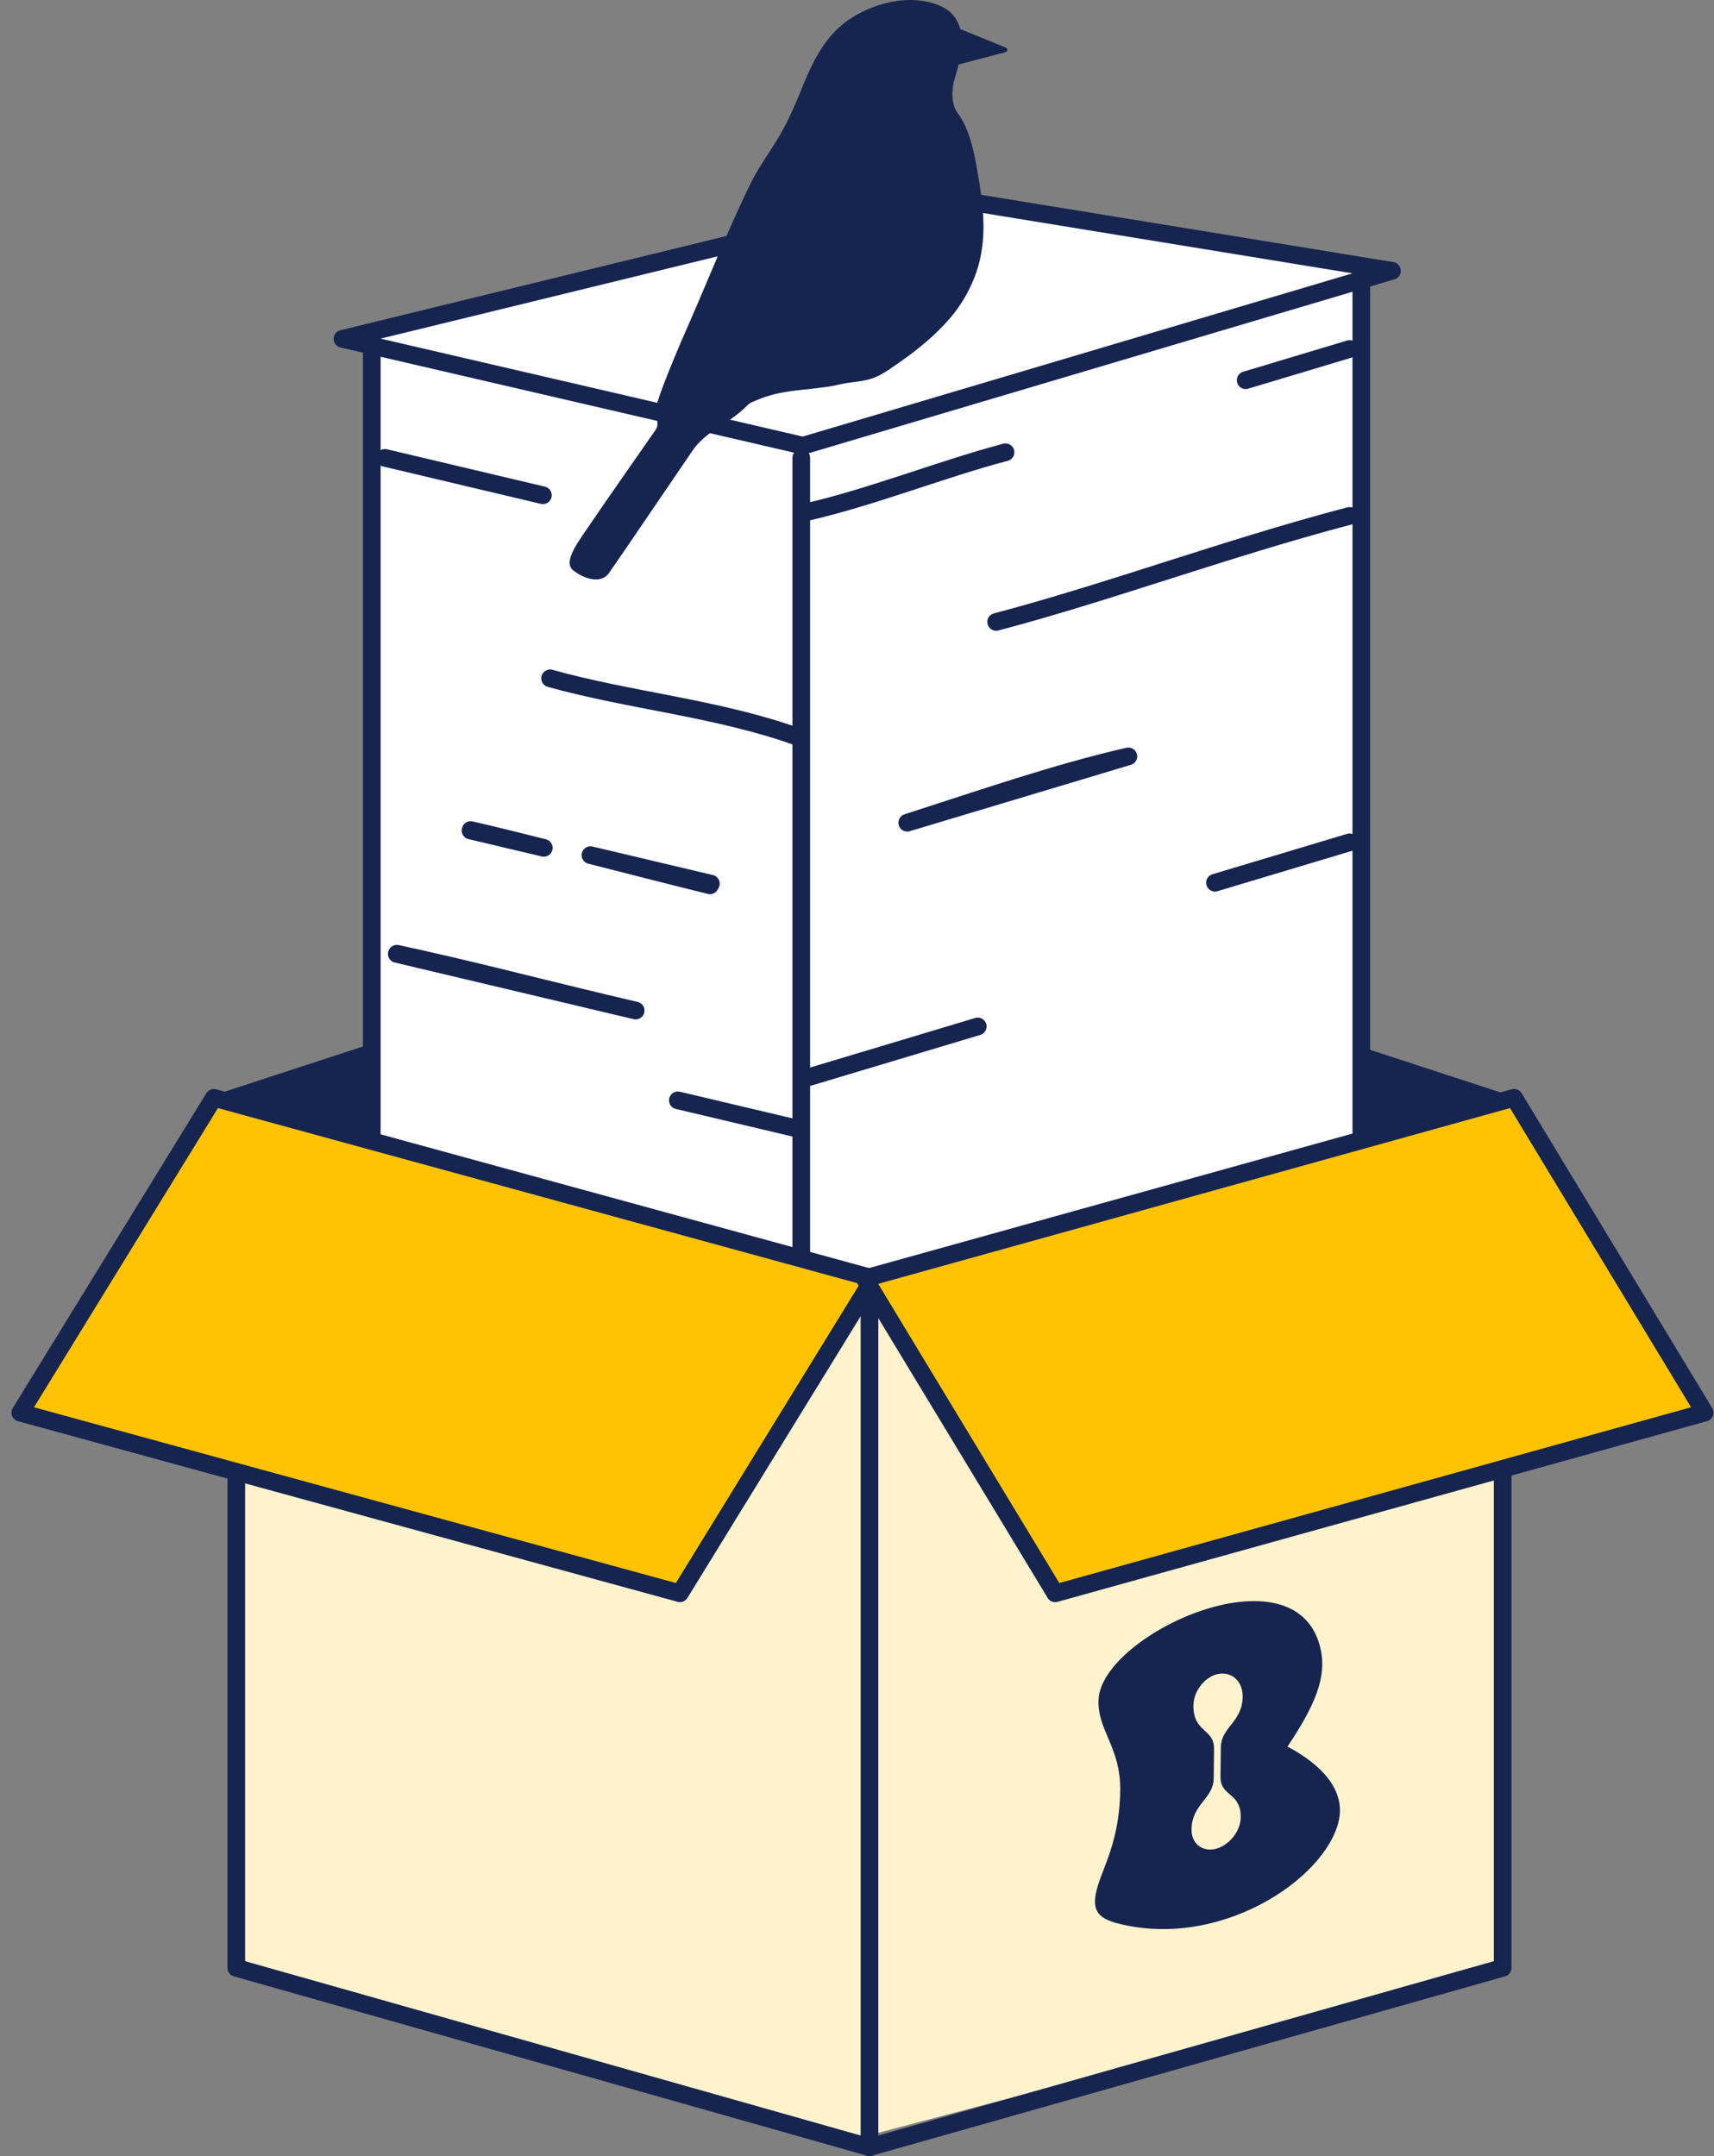 <svg xmlns="http://www.w3.org/2000/svg" width="97" height="122" viewBox="0 0 97 122">
  <rect x="0" y="0" width="97" height="122" fill="#808080" stroke="none"/>
  <g fill="none" fill-rule="evenodd" transform="translate(1)">
    <polygon fill="#16254F" points="47.75 74 11 62 47.75 50 84.5 62"/>
    <path fill="#FFF" stroke="#16254F" stroke-linecap="round" stroke-linejoin="round" d="M44.33,24.98 L76.04,15.8 L76.04,87.152 L20.04,87.152 L20.04,19.536 L44.33,24.98 Z"/>
    <path fill="#FFF" stroke="#16254F" stroke-linecap="round" stroke-linejoin="round" d="M51.732,11.073 L77.775,15.323 L44.444,25.218 L18.381,19.172 L51.533,11.08 L51.732,11.073 Z"/>
    <path fill="#FFF" d="M55.376,35.189 C61.79,33.499 68.357,31.037 75.376,29.189"/>
    <path stroke="#16254F" stroke-linecap="round" stroke-linejoin="round" d="M55.376,35.189 C61.79,33.499 68.357,31.037 75.376,29.189"/>
    <path fill="#FFF" d="M50.343,46.55 L62.856,42.796 C58.74,43.74 54.548,45.197 50.343,46.55"/>
    <path stroke="#16254F" stroke-linecap="round" stroke-linejoin="round" d="M50.343,46.55 L62.856,42.796 C58.74,43.74 54.548,45.197 50.343,46.55 Z"/>
    <path fill="#FFF" d="M67.759,49.945 L75.376,47.66"/>
    <path stroke="#16254F" stroke-linecap="round" stroke-linejoin="round" d="M67.759,49.945 L75.376,47.66"/>
    <path fill="#FFF" d="M44.593,60.999 C47.839,60.025 51.086,59.052 54.333,58.077"/>
    <path stroke="#16254F" stroke-linecap="round" stroke-linejoin="round" d="M44.593,60.999 C47.839,60.025 51.086,59.052 54.333,58.077"/>
    <path fill="#FFF" d="M69.496,21.513 C71.456,20.925 73.416,20.336 75.376,19.748"/>
    <path stroke="#16254F" stroke-linecap="round" stroke-linejoin="round" d="M69.496,21.513 C71.456,20.925 73.416,20.336 75.376,19.748"/>
    <path fill="#FFF" d="M44.593,28.984 C48.245,28.163 52.35,26.521 55.906,25.59"/>
    <path stroke="#16254F" stroke-linecap="round" stroke-linejoin="round" d="M44.593,28.984 C48.245,28.163 52.35,26.521 55.906,25.59"/>
    <path fill="#FFF" d="M20.786,25.906 C23.765,26.611 26.744,27.317 29.723,28.022"/>
    <path stroke="#16254F" stroke-linecap="round" stroke-linejoin="round" d="M20.786,25.906 C23.765,26.611 26.744,27.317 29.723,28.022"/>
    <path fill="#FFF" d="M30.131,38.38 C34.7,39.656 39.626,40.066 44.183,41.708"/>
    <path stroke="#16254F" stroke-linecap="round" stroke-linejoin="round" d="M30.131,38.38 C34.7,39.656 39.626,40.066 44.183,41.708"/>
    <path fill="#FFF" d="M39.231,49.998 L32.416,48.384 C34.669,48.953 36.92,49.539 39.178,50.093 C39.194,50.06 39.214,50.029 39.231,49.998"/>
    <path stroke="#16254F" stroke-linecap="round" stroke-linejoin="round" d="M39.231,49.998 L32.416,48.384 C34.669,48.953 36.92,49.539 39.178,50.093 C39.194,50.06 39.214,50.029 39.231,49.998 Z"/>
    <path fill="#FFF" d="M26.634,46.964 C26.632,46.972 26.63,46.981 26.627,46.99 L30.775,47.972 C29.394,47.623 28.014,47.282 26.634,46.964"/>
    <path stroke="#16254F" stroke-linecap="round" stroke-linejoin="round" d="M25.634,46.964 C25.632,46.972 25.63,46.981 25.627,46.99 L29.775,47.972 C28.394,47.623 27.014,47.282 25.634,46.964 Z"/>
    <path fill="#FFF" d="M21.461,53.962 C21.46,53.967 21.457,53.971 21.456,53.974 L32.453,56.58 C28.795,55.696 25.228,54.773 21.461,53.962"/>
    <path stroke="#16254F" stroke-linecap="round" stroke-linejoin="round" d="M21.461,53.962 C21.46,53.967 21.457,53.971 21.456,53.974 L32.453,56.58 C28.795,55.696 25.228,54.773 21.461,53.962 Z"/>
    <path fill="#FFF" d="M32.453,56.58 C33.288,56.781 34.126,56.981 34.974,57.177 L32.453,56.58 Z"/>
    <path stroke="#16254F" stroke-linecap="round" stroke-linejoin="round" d="M32.453,56.58 C33.288,56.781 34.126,56.981 34.974,57.177 L32.453,56.58 Z"/>
    <path fill="#FFF" d="M37.361,62.257 C39.634,62.795 41.908,63.334 44.182,63.871"/>
    <path stroke="#16254F" stroke-linecap="round" stroke-linejoin="round" d="M37.361,62.257 C39.634,62.795 41.908,63.334 44.182,63.871"/>
    <path fill="#FFF" d="M44.346,25.906 L44.346,86.652"/>
    <path stroke="#16254F" stroke-linecap="round" stroke-linejoin="round" d="M44.346,25.906 L44.346,86.652"/>
    <path fill="#16254F" d="M55.896,2.682 L54.307,2.036 L53.341,1.642 C53.202,1.101 52.875,0.637 52.241,0.348 C50.496,-0.446 48.109,0.213 46.675,1.387 C45.51,2.341 44.876,3.758 44.328,5.123 C43.921,6.133 43.468,7.131 42.89,8.056 C42.39,8.856 41.849,9.613 41.437,10.462 C40.998,11.368 40.582,12.284 40.178,13.205 C39.394,14.995 38.642,16.834 37.863,18.604 C36.867,20.867 36.293,22.403 36.154,22.934 C36.074,23.241 36.128,23.573 36.189,23.798 C36.24,23.985 36.202,24.182 36.091,24.34 C35.398,25.331 33.016,28.741 32.46,29.571 C31.807,30.544 30.819,31.766 31.429,32.26 C32.041,32.754 33.006,33.063 33.459,32.431 C33.912,31.799 37.703,26.204 38.197,25.49 C38.691,24.775 39.382,24.342 40.156,23.848 C40.742,23.474 41.162,23.075 41.331,22.903 C41.391,22.842 41.458,22.797 41.537,22.763 C41.73,22.68 42.107,22.522 42.333,22.448 C43.708,21.993 45.163,22.073 46.556,21.744 C47.189,21.594 47.847,21.613 48.464,21.373 C48.992,21.17 49.49,20.787 49.956,20.463 C50.969,19.76 51.931,18.963 52.742,18.03 C53.425,17.243 53.949,16.317 54.279,15.328 C54.867,13.562 54.668,11.75 54.359,9.948 C54.164,8.816 53.921,7.362 53.205,6.414 C52.794,5.872 52.879,4.936 53.007,4.53 C53.093,4.257 53.177,3.955 53.25,3.649 L54.218,3.395 L55.878,2.961 C56.042,2.918 56.054,2.746 55.896,2.682"/>
    <g transform="translate(0 62)">
      <polygon fill="#FFF3CD" points="48.209 10.737 12.281 .942 12.281 49.276 47.69 58.942 84.281 49.276 83.157 .942"/>
      <path stroke="#16254F" stroke-linecap="round" stroke-linejoin="round" d="M48.206,59.49 L48.206,10.7"/>
      <polyline stroke="#16254F" stroke-linecap="round" stroke-linejoin="round" points="84.039 20.731 84.039 49.342 48.206 59.489 12.373 49.342 12.373 20.731"/>
      <path fill="#16254F" d="M69.215,40.84 C69.2,41.638 68.534,42.419 67.816,42.605 C67.048,42.801 66.416,42.32 66.431,41.492 C66.457,40.079 67.673,39.765 67.687,38.63 C67.694,37.954 67.698,37.612 67.706,36.929 C67.709,35.8 66.514,36.032 66.54,34.48 C66.555,33.622 67.253,32.827 67.97,32.708 C68.736,32.581 69.337,33.152 69.327,33.995 C69.312,35.437 68.103,35.72 68.09,36.866 C68.083,37.542 68.079,37.879 68.071,38.547 C68.063,39.664 69.243,39.396 69.215,40.84 M71.862,36.823 C73.414,34.506 74.112,32.884 73.724,31.245 C72.342,25.426 61.334,30.454 61.169,34.166 C61.091,35.896 62.423,36.847 62.396,39.285 C62.357,42.667 61.054,44.105 60.972,45.495 C60.921,46.339 61.491,46.59 62.089,46.783 C67.918,48.391 73.996,44.365 74.762,41.032 C75.157,39.312 73.817,37.851 71.862,36.823"/>
      <path fill="#FFC304" stroke="#16254F" stroke-linecap="round" stroke-linejoin="round" d="M37.478,28.149 L0.149,17.93 L11.105,0.115 L48.434,10.335 L37.478,28.149 Z"/>
      <path fill="#FFC304" stroke="#16254F" stroke-linecap="round" stroke-linejoin="round" d="M47.932,10.336 L84.686,0.113 L95.471,17.928 L58.717,28.151 L47.932,10.336 Z"/>
    </g>
  </g>
</svg>
